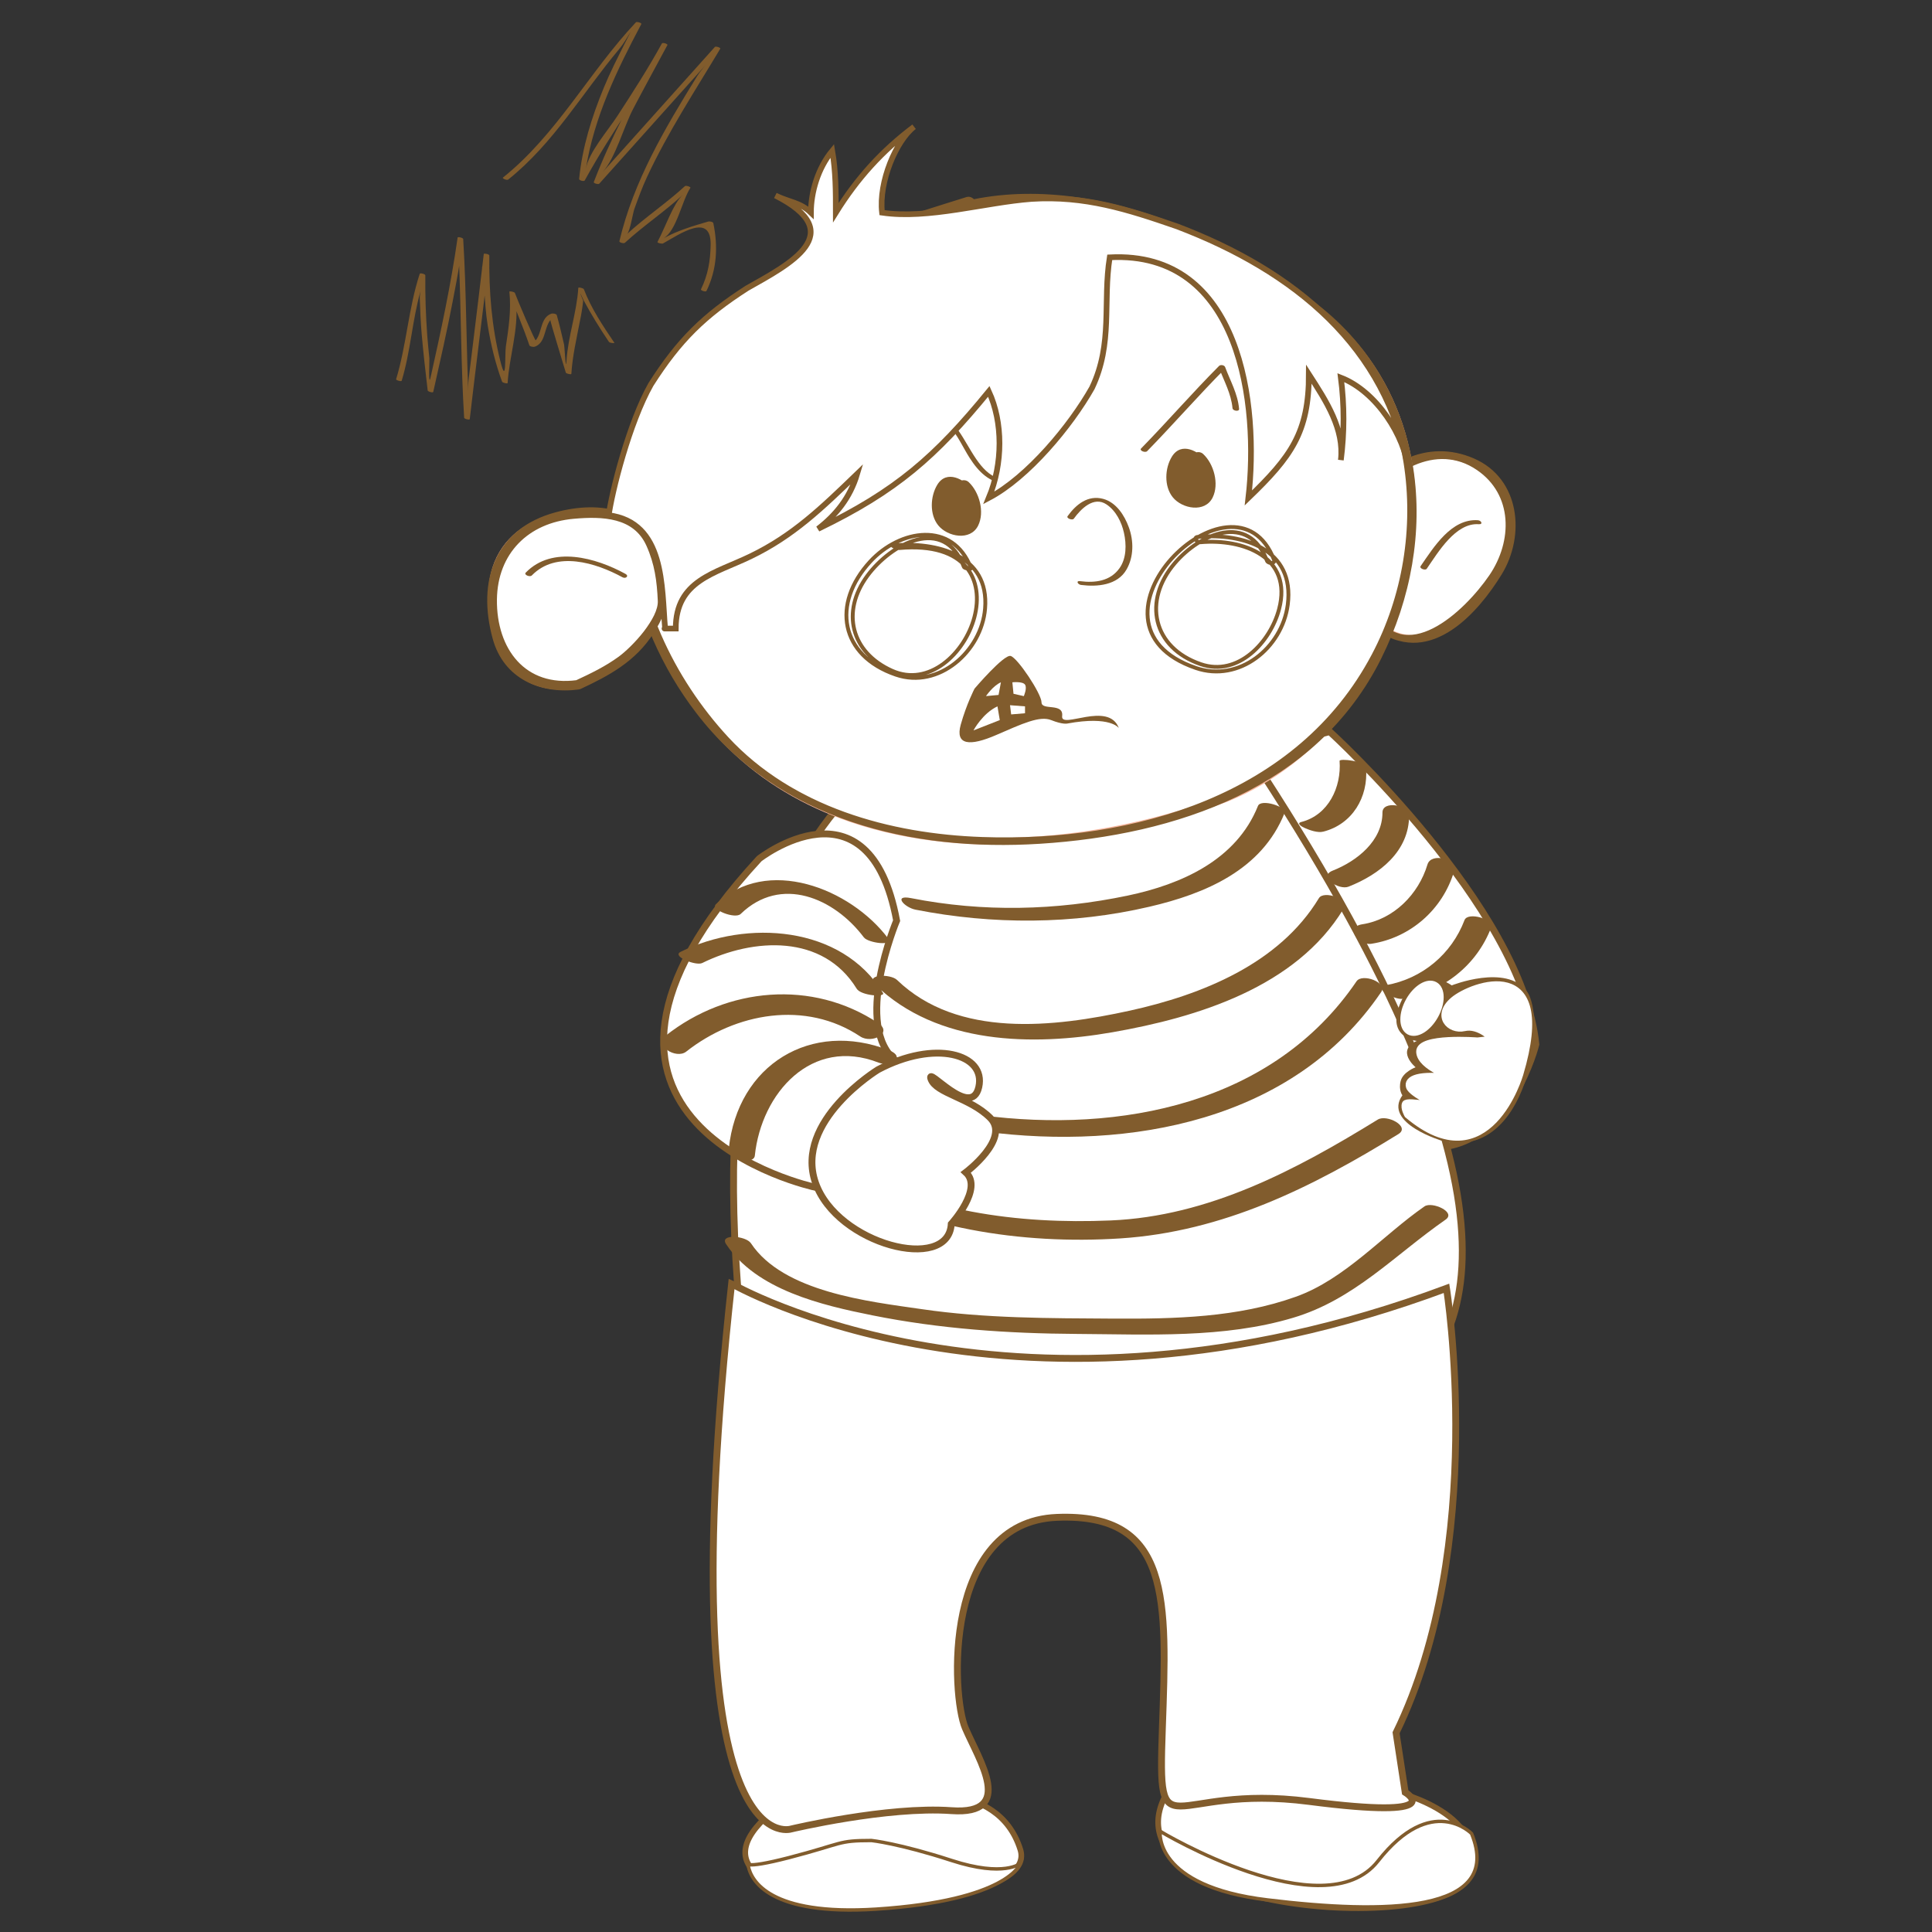 <?xml version="1.0" encoding="utf-8"?>
<!-- Generator: Adobe Illustrator 15.1.0, SVG Export Plug-In . SVG Version: 6.00 Build 0)  -->
<!DOCTYPE svg PUBLIC "-//W3C//DTD SVG 1.1//EN" "http://www.w3.org/Graphics/SVG/1.1/DTD/svg11.dtd">
<svg version="1.1" id="svg_0_2" xmlns="http://www.w3.org/2000/svg" xmlns:xlink="http://www.w3.org/1999/xlink" x="0px" y="0px"
	 width="85.04px" height="85.04px" viewBox="0 0 85.04 85.04" enable-background="new 0 0 85.04 85.04" xml:space="preserve">
<rect x="0" y="0" width="85.04" height="85.04" fill="#333333" stroke="none"/>
<path id="toFill_11_" fill="#FFFFFF" stroke="#815C2D" stroke-width="0.25" d="M61.149,78.793c0,0,4.438,0.908,3.53,3.73
	c-0.908,2.823-16.941,1.611-13.11-3.936L61.149,78.793z"/>
<path id="toFill_13_" fill="#FFFFFF" stroke="#815C2D" stroke-width="0.25" d="M39.668,79.098c0,0,4.236-0.908,5.245,2.318
	c1.008,3.228-16.64,3.228-10.993-1.612L39.668,79.098z"/>
<path id="toFill_14_" fill="#FFFFFF" stroke="#815C2D" stroke-width="0.151" d="M41.889,81.893c-2.32-0.755-3.531-0.88-3.531-0.88
	c-1.513,0-1.209,0.125-3.63,0.754c-1.052,0.272-1.533,0.333-1.739,0.313c-0.018,0.021-0.032,0.043-0.052,0.063
	c0.129,0.625,0.919,2.189,5.624,1.891c5.852-0.381,6.355-2.015,6.355-2.015S44.208,82.647,41.889,81.893z"/>
<path id="toFill_12_" fill="#FFFFFF" stroke="#815C2D" stroke-width="0.151" d="M64.774,80.709c0,0-1.75-1.813-4.123,1.211
	c-2.371,3.024-9.586-1.313-9.586-1.313s-0.313,2.421,4.742,3.023C60.858,84.241,66.215,84.243,64.774,80.709z"/>
<path id="toFill_5_" fill="#FFFFFF" stroke="#815C2D" stroke-width="0.302" d="M58.528,32.203c0,0,8.473,7.715,9.076,13.765
	c0,0-1.061,4.39-4.387,4.539c0,0-4.086-13.767-9.381-17.094L58.528,32.203z"/>
<path id="toFill_4_" fill="#FFFFFF" stroke="#815C2D" stroke-width="0.302" d="M49.15,62.913c0,0,30.854,6.957,4.688-31.465
	l-12.103,0.757c0,0-11.648,2.27-9.076,26.472C32.661,58.674,42.34,65.633,49.15,62.913z"/>
<path id="toFill_6_" fill="#FFFFFF" stroke="#815C2D" stroke-width="0.302" d="M39.466,46.724c0,0-2.908,2.002-3.571,5.539
	c0,0-13.22-2.815-2.479-14.465c0,0,4.84-3.781,6.05,2.724C39.466,40.522,37.5,45.211,39.466,46.724z"/>
<path fill="#815C2D" d="M29.958,41.896c2.903-1.429,7.08-1.167,8.907,1.81c0.124,0.201-0.969,0.123-1.158-0.188
	c-1.48-2.409-4.535-2.243-6.8-1.128C30.63,42.524,29.552,42.096,29.958,41.896L29.958,41.896z"/>
<path fill="#815C2D" d="M31.506,39.808c2.24-2.17,5.938-0.697,7.586,1.497c0.266,0.354-0.883,0.203-1.069-0.046
	c-1.312-1.744-3.658-2.738-5.421-1.03C32.355,40.468,31.271,40.036,31.506,39.808L31.506,39.808z"/>
<path fill="#815C2D" d="M29.306,45.583c2.702-2.131,6.452-2.479,9.353-0.547c0.661,0.438-0.29,0.92-0.793,0.586
	c-2.403-1.602-5.487-1.047-7.663,0.668C29.76,46.637,28.753,46.015,29.306,45.583L29.306,45.583z"/>
<path fill="#815C2D" d="M38.672,46.773c-2.949-1.153-5.158,1.34-5.447,4.093c-0.045,0.432-1.195,0.168-1.146-0.308
	c0.388-3.695,3.622-5.673,7.063-4.324C39.885,46.524,39.214,46.986,38.672,46.773L38.672,46.773z"/>
<path fill="#815C2D" d="M60.129,33.807c0.102,1.284-0.605,2.474-1.883,2.799c-0.246,0.062-0.597-0.063-0.813-0.159
	c-0.099-0.042-0.397-0.203-0.154-0.266c1.193-0.305,1.771-1.533,1.685-2.688C58.954,33.375,60.106,33.487,60.129,33.807
	L60.129,33.807z"/>
<path fill="#815C2D" d="M62.024,35.887c0.004,1.587-1.303,2.604-2.666,3.141c-0.426,0.169-1.365-0.442-0.695-0.707
	c1.064-0.42,2.188-1.307,2.188-2.554C60.846,35.215,62.024,35.437,62.024,35.887L62.024,35.887z"/>
<path fill="#815C2D" d="M64,38.364c-0.502,1.666-1.912,2.91-3.633,3.177c-0.582,0.09-1.188-0.738-0.4-0.858
	c1.382-0.216,2.472-1.32,2.865-2.631C62.999,37.502,64.165,37.822,64,38.364L64,38.364z"/>
<path fill="#815C2D" d="M65.641,40.814c-0.646,1.692-2.123,2.833-3.895,3.149c-0.343,0.063-1.375-0.481-0.728-0.601
	c1.582-0.284,2.877-1.366,3.446-2.865C64.62,40.119,65.772,40.469,65.641,40.814L65.641,40.814z"/>
<path fill="#815C2D" d="M56.542,35.786c-1,2.502-3.484,3.553-5.953,4.126c-3.362,0.785-6.904,0.795-10.289,0.129
	c-0.492-0.097-1.01-0.669-0.196-0.508c3.172,0.625,6.375,0.549,9.537-0.113c2.367-0.497,4.779-1.568,5.73-3.945
	C55.5,35.144,56.649,35.509,56.542,35.786L56.542,35.786z"/>
<path fill="#815C2D" d="M59.139,40c-2.088,3.45-6.436,4.784-10.184,5.438c-3.52,0.613-7.691,0.542-10.417-2.084
	c-0.498-0.482,0.653-0.5,0.945-0.221c2.678,2.582,6.917,2.082,10.249,1.352c3.166-0.697,6.574-2.062,8.322-4.952
	C58.268,39.183,59.403,39.564,59.139,40L59.139,40z"/>
<path fill="#815C2D" d="M60.792,43.67c-3.854,5.677-11.064,6.976-17.472,6.138c-0.594-0.078-0.945-0.824-0.142-0.72
	c6.126,0.803,12.857-0.484,16.533-5.896C59.958,42.831,61.086,43.236,60.792,43.67L60.792,43.67z"/>
<path fill="#815C2D" d="M61.554,49.917c-3.802,2.351-7.72,4.301-12.247,4.594c-4.354,0.279-8.956-0.441-12.777-2.616
	c-0.693-0.396-0.059-0.938,0.5-0.624c3.611,2.057,7.754,2.623,11.856,2.449c4.323-0.182,8.153-2.219,11.757-4.439
	C61.043,49.034,62.09,49.586,61.554,49.917L61.554,49.917z"/>
<path fill="#815C2D" d="M63.629,53.684c-2.242,1.559-4.023,3.52-6.711,4.32c-3.049,0.912-6.373,0.73-9.516,0.711
	c-3.025-0.018-6.031-0.221-9.002-0.818c-2.223-0.447-5.104-1.115-6.44-3.135c-0.31-0.467,0.872-0.372,1.092-0.04
	c1.427,2.153,5.183,2.563,7.512,2.901c2.801,0.412,5.641,0.4,8.462,0.418c2.685,0.015,5.455-0.047,8.011-0.963
	c2.168-0.773,3.808-2.688,5.666-3.979C63.036,52.875,64.11,53.353,63.629,53.684L63.629,53.684z"/>
<path id="toFill_10_" fill="#FFFFFF" stroke="#815C2D" stroke-width="0.302" d="M63.67,56.708c0,0,1.813,11.295-2.219,19.563
	l0.401,2.621c0,0,2.019,1.211-4.233,0.401c-6.254-0.807-6.658,2.424-6.455-3.229c0.198-5.646,0.401-9.479-4.641-9.275
	s-4.638,7.867-4.033,9.275c0.604,1.412,2.216,3.834-0.605,3.635c-2.825-0.203-7.06,0.807-7.06,0.807s-5.446,1.813-2.622-24.002
	C32.208,56.506,44.709,63.767,63.67,56.708z"/>
<path id="toFill_9_" fill="#FFFFFF" stroke="#815C2D" stroke-width="0.302" d="M38.646,47.084c0,0-3.698,2.262-2.751,4.978
	c0.946,2.717,5.854,3.979,5.977,1.812c0,0,1.419-1.56,0.64-2.269c0,0,1.969-1.483,1.083-2.39c-0.888-0.902-2.388-1.082-2.616-1.719
	c-0.23-0.637,1.774,1.81,2.104,0.352C43.413,46.39,41.146,45.75,38.646,47.084z"/>
<path id="toFill_2_" fill="#FFFFFF" stroke="#F6B59D" stroke-width="0.302" d="M59.862,22.289c2.938-4.754,9.014-1.185,5.699,3.416
	c-3.607,5.531-8.156,0.396-4.664-4.217"/>
<path fill="#FACB99" stroke="#815C2D" stroke-width="0.302" d="M59.793,22.259c1.117-1.713,3.018-2.81,5.021-1.942
	c1.938,0.837,2.166,3.235,1.16,4.881c-1.035,1.694-3.033,3.912-5.147,2.49c-2.111-1.418-1.188-4.574,0.004-6.229
	c0.026-0.041,0.17,0.01,0.135,0.06c-1.123,1.561-1.74,3.609-0.719,5.386c1.582,2.749,4.332,0.112,5.432-1.496
	c1.07-1.565,1.082-3.704-0.582-4.843c-1.909-1.308-4.094,0.114-5.165,1.754C59.903,22.36,59.761,22.311,59.793,22.259L59.793,22.259
	z"/>
<path id="toFill_1_" fill="#FFFFFF" stroke="#F6B59D" stroke-width="0.302" d="M41.083,9.497
	c5.121-2.182,12.783,0.731,17.035,4.249c7.324,5.848,4.01,18.087-4.125,21.393c-7.796,2.917-18.332,3.116-23.393-4.163
	c-5.257-7.449-3.158-16.328,5.337-19.658c2.121-0.877,4.421-1.77,6.736-2.479"/>
<path fill="#FACB99" stroke="#815C2D" stroke-width="0.302" d="M41.016,9.472c5.568-2.216,12.412,0.591,16.861,4.029
	c4.828,3.734,5.396,10.175,2.785,15.415c-2.81,5.644-8.953,7.695-14.89,8.073c-5.628,0.357-11.429-1.032-15.003-5.695
	c-3.033-3.957-4.106-9.335-1.903-13.918c2.487-5.172,8.696-6.985,13.747-8.566c0.031-0.01,0.159,0.042,0.121,0.055
	c-3.875,1.211-8.217,2.506-11.278,5.293c-2.406,2.189-3.627,5.33-3.645,8.545c-0.019,3.617,1.714,7.233,4.138,9.852
	c2.877,3.104,7.176,4.298,11.285,4.439c6.715,0.231,13.975-1.852,17.281-8.115c1.375-2.6,1.872-5.645,1.413-8.543
	c-0.563-3.582-2.938-6.133-5.88-8.047C51.888,9.579,46,7.594,41.155,9.52C41.113,9.536,41.005,9.475,41.016,9.472L41.016,9.472z"/>
<path fill="#815C2D" d="M62.532,24.917c0.58-0.837,1.352-2.099,2.522-2.018c0.149,0.011,0.237,0.188,0.036,0.175
	c-1.023-0.071-1.789,1.238-2.289,1.96C62.743,25.124,62.458,25.024,62.532,24.917L62.532,24.917z"/>
<path fill="#815C2D" d="M47.545,25.581c0.654,0.085,1.326,0,1.731-0.57c0.313-0.439,0.31-1.052,0.197-1.557
	c-0.104-0.474-0.354-0.973-0.767-1.25c-0.563-0.381-1.133,0.199-1.441,0.628c-0.063,0.083-0.344-0.017-0.271-0.115
	c0.373-0.517,0.894-0.937,1.563-0.759c0.574,0.155,0.938,0.723,1.129,1.248c0.22,0.6,0.223,1.303-0.1,1.862
	c-0.398,0.697-1.291,0.771-2.004,0.679C47.442,25.728,47.342,25.555,47.545,25.581L47.545,25.581z"/>
<g>
	<path fill="#815C2D" d="M52.766,20.124c0.538,0.469,0.77,2.271-0.471,1.955c-1.232-0.315-0.527-3.197,0.592-1.661"/>
	<g>
		<path fill="#815C2D" d="M52.959,19.983c0.471,0.438,0.713,1.316,0.418,1.915c-0.336,0.686-1.342,0.5-1.754-0.008
			c-0.392-0.483-0.354-1.281-0.041-1.789c0.412-0.675,1.19-0.248,1.551,0.226c0.229,0.3-0.322,0.413-0.492,0.188
			c-0.236-0.313-0.416-0.438-0.596-0.019c-0.152,0.364-0.146,0.814,0.043,1.163c0.221,0.404,0.69,0.233,0.789-0.146
			c0.096-0.372-0.021-0.974-0.312-1.243C52.28,19.998,52.739,19.772,52.959,19.983L52.959,19.983z"/>
	</g>
</g>
<g>
	<path fill="#815C2D" d="M42.44,21.362c0.538,0.468,0.768,2.271-0.469,1.955c-1.235-0.317-0.53-3.198,0.59-1.661"/>
	<g>
		<path fill="#815C2D" d="M42.637,21.219c0.469,0.439,0.713,1.316,0.418,1.915c-0.34,0.688-1.345,0.5-1.757-0.009
			c-0.39-0.481-0.352-1.279-0.041-1.789c0.411-0.673,1.191-0.245,1.55,0.228c0.227,0.3-0.323,0.414-0.494,0.188
			c-0.237-0.311-0.416-0.436-0.594-0.016c-0.154,0.364-0.144,0.813,0.043,1.162c0.218,0.406,0.691,0.233,0.787-0.146
			c0.095-0.372-0.02-0.973-0.308-1.243C41.955,21.237,42.414,21.009,42.637,21.219L42.637,21.219z"/>
	</g>
</g>
<path id="toFill_17_" fill="#FFFFFF" d="M39.441,24.068c6.438-0.685,3.475,7.146-0.272,5.478c-5.099-2.141,1.899-8.891,3.415-4.563"
	/>
<path id="toFill_16_" fill="#FFFFFF" d="M52.782,23.749c6.439-0.684,3.477,7.146-0.271,5.479c-5.101-2.144,1.897-8.894,3.413-4.563"
	/>
<path fill="#815C2D" d="M62.36,45.818c0,0-1.463-0.149-0.652-1.815c0.807-1.665,2.191-0.629,2.191-0.629s2.396-0.958,3.303,0.252
	c0.906,1.209,0.051,7.438-3.682,6.604c0,0-2.672-0.78-1.791-2.019c0,0-0.178-0.229-0.076-0.629c0.104-0.402,0.656-0.605,0.656-0.605
	S61.426,46.247,62.36,45.818z"/>
<ellipse id="toFill_8_" transform="matrix(-0.875 -0.485 0.485 -0.875 95.853 113.605)" fill="#FFFFFF" stroke="#FFFFFF" stroke-width="0.302" cx="62.624" cy="44.402" rx="0.654" ry="1.161"/>
<path id="toFill_7_" fill="#FFFFFF" stroke="#FFFFFF" stroke-width="0.302" d="M66.899,47.282c0,0-1.388,4.788-4.939,1.788
	c0,0-0.176-0.302-0.102-0.479c0.076-0.178,1.588,0.15,1.588,0.15s-1.313-0.58-1.41-0.908c-0.104-0.328,0.377-0.604,1.988-0.377
	c0,0-1.513-0.479-1.537-1.16c-0.023-0.68,2.547-0.479,2.547-0.479l0.682-0.074c0,0-0.604-0.656-1.26-0.506
	c-0.656,0.151-1.285-0.529-0.479-1.211C64.78,43.346,68.487,41.958,66.899,47.282z"/>
<path fill="#815C2D" d="M42.896,30.311c0,0,1.288-1.515,1.588-1.438c0.302,0.076,1.36,1.664,1.36,2.042s0.982,0,0.908,0.605
	c-0.076,0.604,2.043-0.682,2.496,0.528c0,0-0.354-0.555-2.271-0.2c0,0-0.201,0.051-0.706-0.151s-1.26,0.151-2.42,0.655
	c-1.162,0.505-1.815,0.454-1.563-0.454C42.542,30.99,42.896,30.311,42.896,30.311z"/>
<polygon fill="#FFFFFF" points="45.118,31.092 44.458,31.041 44.508,31.446 45.118,31.395 "/>
<path fill="#FFFFFF" d="M44.561,30.033c0,0,0.454-0.049,0.557,0.102c0.103,0.152-0.053,0.506-0.053,0.506l-0.454-0.103
	L44.561,30.033z"/>
<path fill="#FFFFFF" d="M43.905,31.092l0.102,0.604l-1.158,0.454C42.847,32.152,43.25,31.395,43.905,31.092z"/>
<path fill="#FFFFFF" d="M44.057,30.033l-0.104,0.556L43.4,30.64C43.402,30.639,43.704,30.185,44.057,30.033z"/>
<path fill="#815C2D" d="M50.229,19.738c1.164-1.191,2.254-2.45,3.43-3.631c0.063-0.064,0.229-0.042,0.266,0.048
	c0.229,0.615,0.558,1.178,0.615,1.841c0.012,0.139-0.276,0.091-0.289-0.026c-0.059-0.645-0.373-1.194-0.598-1.79
	c0.09,0.016,0.18,0.031,0.268,0.049c-1.172,1.182-2.266,2.438-3.428,3.63C50.407,19.944,50.133,19.832,50.229,19.738L50.229,19.738z
	"/>
<path fill="#815C2D" d="M44.327,21.302c-0.771-0.036-1.256-0.535-1.65-1.152c-0.572-0.897-0.995-2.256-2.29-1.486
	c-0.095,0.058-0.353-0.076-0.224-0.15c2.333-1.391,2.228,2.517,4.13,2.604C44.445,21.124,44.521,21.311,44.327,21.302L44.327,21.302
	z"/>
<path id="toFill_3_" fill="#FFFFFF" stroke="#F6B59D" stroke-width="0.302" d="M25.444,30.141c0.001-0.001,0.003-0.002,0.005-0.002
	c1.257-0.486,2.388-1.224,3.121-2.379c0.203-0.32,0.426-0.661,0.622-1.016c-0.013-0.093-0.017-0.188-0.013-0.292
	c0.055-1.284-0.43-3.217-1.757-3.742c-2.826-0.51-5.867,0.446-5.773,3.664C21.724,29.524,23.5,30.472,25.444,30.141z"/>
<path fill="#FACB99" stroke="#815C2D" stroke-width="0.302" d="M25.403,30.089c0.679-0.316,1.316-0.622,1.921-1.064
	c0.604-0.442,1.817-1.721,1.781-2.576c-0.039-0.89-0.14-1.655-0.512-2.486c-0.61-1.361-2.094-1.388-3.343-1.279
	c-2.091,0.181-3.5,1.602-3.528,3.697c-0.029,2.264,1.315,4.028,3.697,3.705c0.075-0.01,0.148,0.1,0.05,0.111
	c-1.616,0.22-3.173-0.428-3.637-2.122c-0.677-2.475,0.075-4.681,2.663-5.38c1.933-0.521,3.955-0.171,4.524,1.97
	c0.355,1.34,0.335,2.001-0.382,3.129c-0.762,1.201-1.904,1.817-3.151,2.398C25.423,30.222,25.318,30.127,25.403,30.089z"/>
<path fill="#815C2D" d="M27.402,25.411c-1.174-0.642-2.921-1.184-3.992-0.083c-0.085,0.088-0.363-0.025-0.269-0.123
	c1.17-1.204,3.093-0.653,4.386,0.053C27.704,25.353,27.542,25.487,27.402,25.411L27.402,25.411z"/>
<path id="toFill" fill="#FFFFFF" stroke="#815C2D" stroke-width="0.25" d="M26.771,22.823c0.156-1.209,0.939-4.236,1.879-5.898
	c1.253-1.968,2.348-3.024,4.227-4.235c1.879-1.061,4.54-2.42,1.252-4.084c0.627,0.302,1.096,0.302,1.565,0.755
	c0-0.907,0.314-1.966,0.939-2.722c0.157,0.905,0.157,1.813,0.157,2.721c0.94-1.512,2.035-2.722,3.444-3.781
	c-0.783,0.605-1.565,2.419-1.409,3.781c2.035,0.303,4.542-0.454,6.577-0.604c2.349-0.149,4.228,0.454,6.417,1.212
	c5.166,1.967,9.238,5.294,10.178,10.738c-0.156-1.512-1.41-3.479-2.977-4.084c0.156,1.211,0.156,2.42,0,3.63
	c0.156-1.359-0.625-2.569-1.408-3.779c0,2.569-0.783,3.63-2.662,5.443c0.471-4.083-0.313-10.891-6.104-10.589
	c-0.313,1.966,0.156,3.782-0.781,5.748c-0.939,1.665-2.818,3.934-4.541,4.841c0.626-1.512,0.626-3.328,0-4.688
	c-2.35,2.875-4.072,4.388-7.517,6.051c0.782-0.604,1.408-1.361,1.722-2.419c-1.566,1.512-2.818,2.723-4.697,3.63
	c-1.566,0.756-3.288,1.059-3.288,3.176c0,0-0.626,0-0.469,0c-0.157-1.813,0-4.688-2.505-4.991"/>
<path fill="#815C2D" d="M30.854,12.735c0.31-0.639,0.413-1.248,0.426-1.953c0.029-1.444-1.339-0.491-2.098-0.065
	c-0.039,0.021-0.271-0.017-0.238-0.076c0.354-0.666,0.689-1.675,1.104-2.058c-0.81,0.747-1.734,1.359-2.546,2.107
	c-0.04,0.037-0.254-0.01-0.238-0.076c0.63-2.662,2.004-4.96,3.424-7.266c0.237-0.388,1.125-1.325,0.25-0.35
	c-0.507,0.566-1.014,1.13-1.521,1.696c-1.014,1.131-2.027,2.262-3.041,3.393c-0.037,0.042-0.261-0.019-0.239-0.075
	c0.749-1.955,1.744-3.778,2.738-5.616c0.08,0.021,0.161,0.043,0.241,0.063c-0.178,0.314-0.361,0.625-0.551,0.933
	c-0.276,0.455-0.57,0.898-0.86,1.346c-0.685,1.052-1.361,2.101-1.966,3.203c-0.033,0.059-0.254,0.002-0.248-0.066
	c0.142-1.408,0.551-2.711,1.087-4.017c0.273-0.661,0.597-1.302,0.919-1.939c0.54-1.067,0.111-0.182-0.244,0.242
	c-1.629,1.945-2.877,4.137-4.885,5.744c-0.057,0.044-0.276-0.052-0.231-0.088c2.375-1.9,3.791-4.64,5.852-6.834
	c0.039-0.042,0.266,0.025,0.239,0.077c-1.075,2.028-2.078,4.094-2.441,6.382c0.116-0.729,0.96-1.679,1.379-2.324
	c0.685-1.052,1.361-2.102,1.966-3.202c0.037-0.064,0.271,0.021,0.246,0.066c-0.5,0.931-1.009,1.858-1.501,2.795
	c-0.432,0.821-0.776,2.157-1.354,2.803c1.647-1.838,3.295-3.676,4.942-5.513c0.039-0.044,0.265,0.031,0.239,0.076
	c-1.113,1.862-2.305,3.673-3.223,5.644c-0.214,0.46-0.388,0.938-0.559,1.411c-0.066,0.183-0.188,0.979-0.319,1.1
	c0.81-0.746,1.735-1.358,2.546-2.106c0.043-0.039,0.268,0.033,0.239,0.077c-0.374,0.563-0.607,1.897-1.187,2.224
	c0.607-0.34,1.31-0.549,1.975-0.742c0.048-0.014,0.209,0.007,0.222,0.072c0.212,1.02,0.161,2.034-0.301,2.981
	C31.066,12.868,30.832,12.784,30.854,12.735L30.854,12.735z"/>
<path fill="#815C2D" d="M26.801,15.045c-0.403-0.597-0.782-1.21-1.121-1.846c-0.175-0.386-0.179-0.372-0.011,0.043
	c-0.033,0.31-0.083,0.614-0.149,0.919c-0.146,0.772-0.322,1.507-0.371,2.295c-0.003,0.043-0.231-0.008-0.244-0.055
	c-0.072-0.259-0.702-2.282-0.678-2.313c-0.292,0.36-0.194,0.992-0.689,1.174c-0.049,0.018-0.216-0.004-0.237-0.063
	c-0.134-0.396-0.283-0.786-0.439-1.176c-0.054-0.137-0.109-0.273-0.163-0.41c-0.235-0.42-0.231-0.507,0.015-0.262
	c0.119,1.14-0.301,2.365-0.37,3.507c-0.003,0.045-0.229-0.012-0.244-0.057c-0.297-0.811-0.492-1.623-0.633-2.474
	c-0.084-0.522-0.117-1.057-0.151-1.586c-0.007-0.176-0.014-0.352-0.021-0.528c-0.146-0.526-0.086-0.654,0.178-0.388
	c-0.254,2.209-0.542,4.416-0.796,6.625c-0.005,0.044-0.242-0.006-0.247-0.063c-0.139-2.271-0.134-4.548-0.224-6.821
	c-0.034-0.863,0.124-0.608,0.025,0.016c-0.086,0.556-0.194,1.104-0.299,1.653c-0.256,1.345-0.563,2.68-0.861,4.015
	c-0.012,0.051-0.24-0.011-0.246-0.063c-0.098-0.827-0.191-1.654-0.264-2.483c-0.046-0.52-0.066-1.041-0.084-1.561
	c-0.013-0.362,0.243-1.083,0.028-0.314c-0.36,1.288-0.435,2.647-0.823,3.927c-0.015,0.054-0.26-0.019-0.246-0.064
	c0.461-1.52,0.542-3.124,1.039-4.64c0.016-0.051,0.246,0.011,0.246,0.064c-0.009,0.887,0.021,1.77,0.085,2.654
	c0.027,0.335,0.059,0.669,0.094,1.005c0.008,0.073-0.052,1.303,0.054,0.833c0.456-2.04,0.895-4.082,1.189-6.151
	c0.006-0.045,0.242,0.007,0.246,0.065c0.15,2.458,0.13,4.921,0.252,7.38c-0.013-0.245-0.059-0.833-0.012-1.22
	c0.065-0.542,0.132-1.085,0.199-1.628c0.159-1.291,0.316-2.58,0.466-3.873c0.004-0.042,0.245,0.006,0.245,0.064
	c-0.018,1.583,0.099,3.124,0.488,4.665c0.279,1.111,0.183-0.289,0.241-0.674c0.122-0.813,0.238-1.578,0.153-2.399
	c-0.004-0.03,0.226,0.006,0.243,0.059c0.073,0.213,0.884,2.124,0.918,2.083c0.291-0.36,0.193-0.993,0.688-1.173
	c0.047-0.019,0.221,0.004,0.237,0.063c0.12,0.427,0.221,0.857,0.32,1.289c0.026,0.11,0.075,1.262,0.108,0.73
	c0.067-1.086,0.451-2.123,0.52-3.215c0.002-0.046,0.228,0.013,0.244,0.057c0.322,0.845,0.841,1.616,1.345,2.361
	C27.059,15.113,26.841,15.105,26.801,15.045L26.801,15.045z"/>
<path fill="#FFFFFF" stroke="#815C2D" stroke-width="0.17" stroke-linecap="round" stroke-linejoin="round" d="M39.307,24.008
	c1.913-0.171,4.252,0.409,4.053,2.782c-0.154,1.869-2.037,3.556-3.927,2.906c-2.451-0.839-2.838-3.121-1.131-4.976
	c1.312-1.428,3.636-1.813,4.44,0.291c0.019,0.049-0.287,0.019-0.317-0.063c-0.877-2.288-3.202-1.021-4.246,0.397
	c-1.164,1.58-0.723,3.369,1.082,4.179c3.248,1.458,6.323-5.938,0.313-5.4C39.5,24.135,39.229,24.015,39.307,24.008L39.307,24.008z"
	/>
<path fill="#FFFFFF" stroke="#815C2D" stroke-width="0.17" stroke-linecap="round" stroke-linejoin="round" d="M52.726,23.632
	c2.022-0.182,4.272,0.556,3.957,2.983c-0.248,1.909-2.146,3.438-4.041,2.789c-5.726-1.96,1.707-9.274,3.438-4.759
	c0.065,0.175-0.259,0.173-0.312,0.038c-0.813-2.123-2.933-1.211-4.056,0.103c-1.418,1.655-0.981,3.724,1.144,4.45
	c1.644,0.563,3.063-0.979,3.444-2.421c0.609-2.298-1.563-3.117-3.467-2.947C52.679,23.883,52.506,23.653,52.726,23.632
	L52.726,23.632z"/>
</svg>
